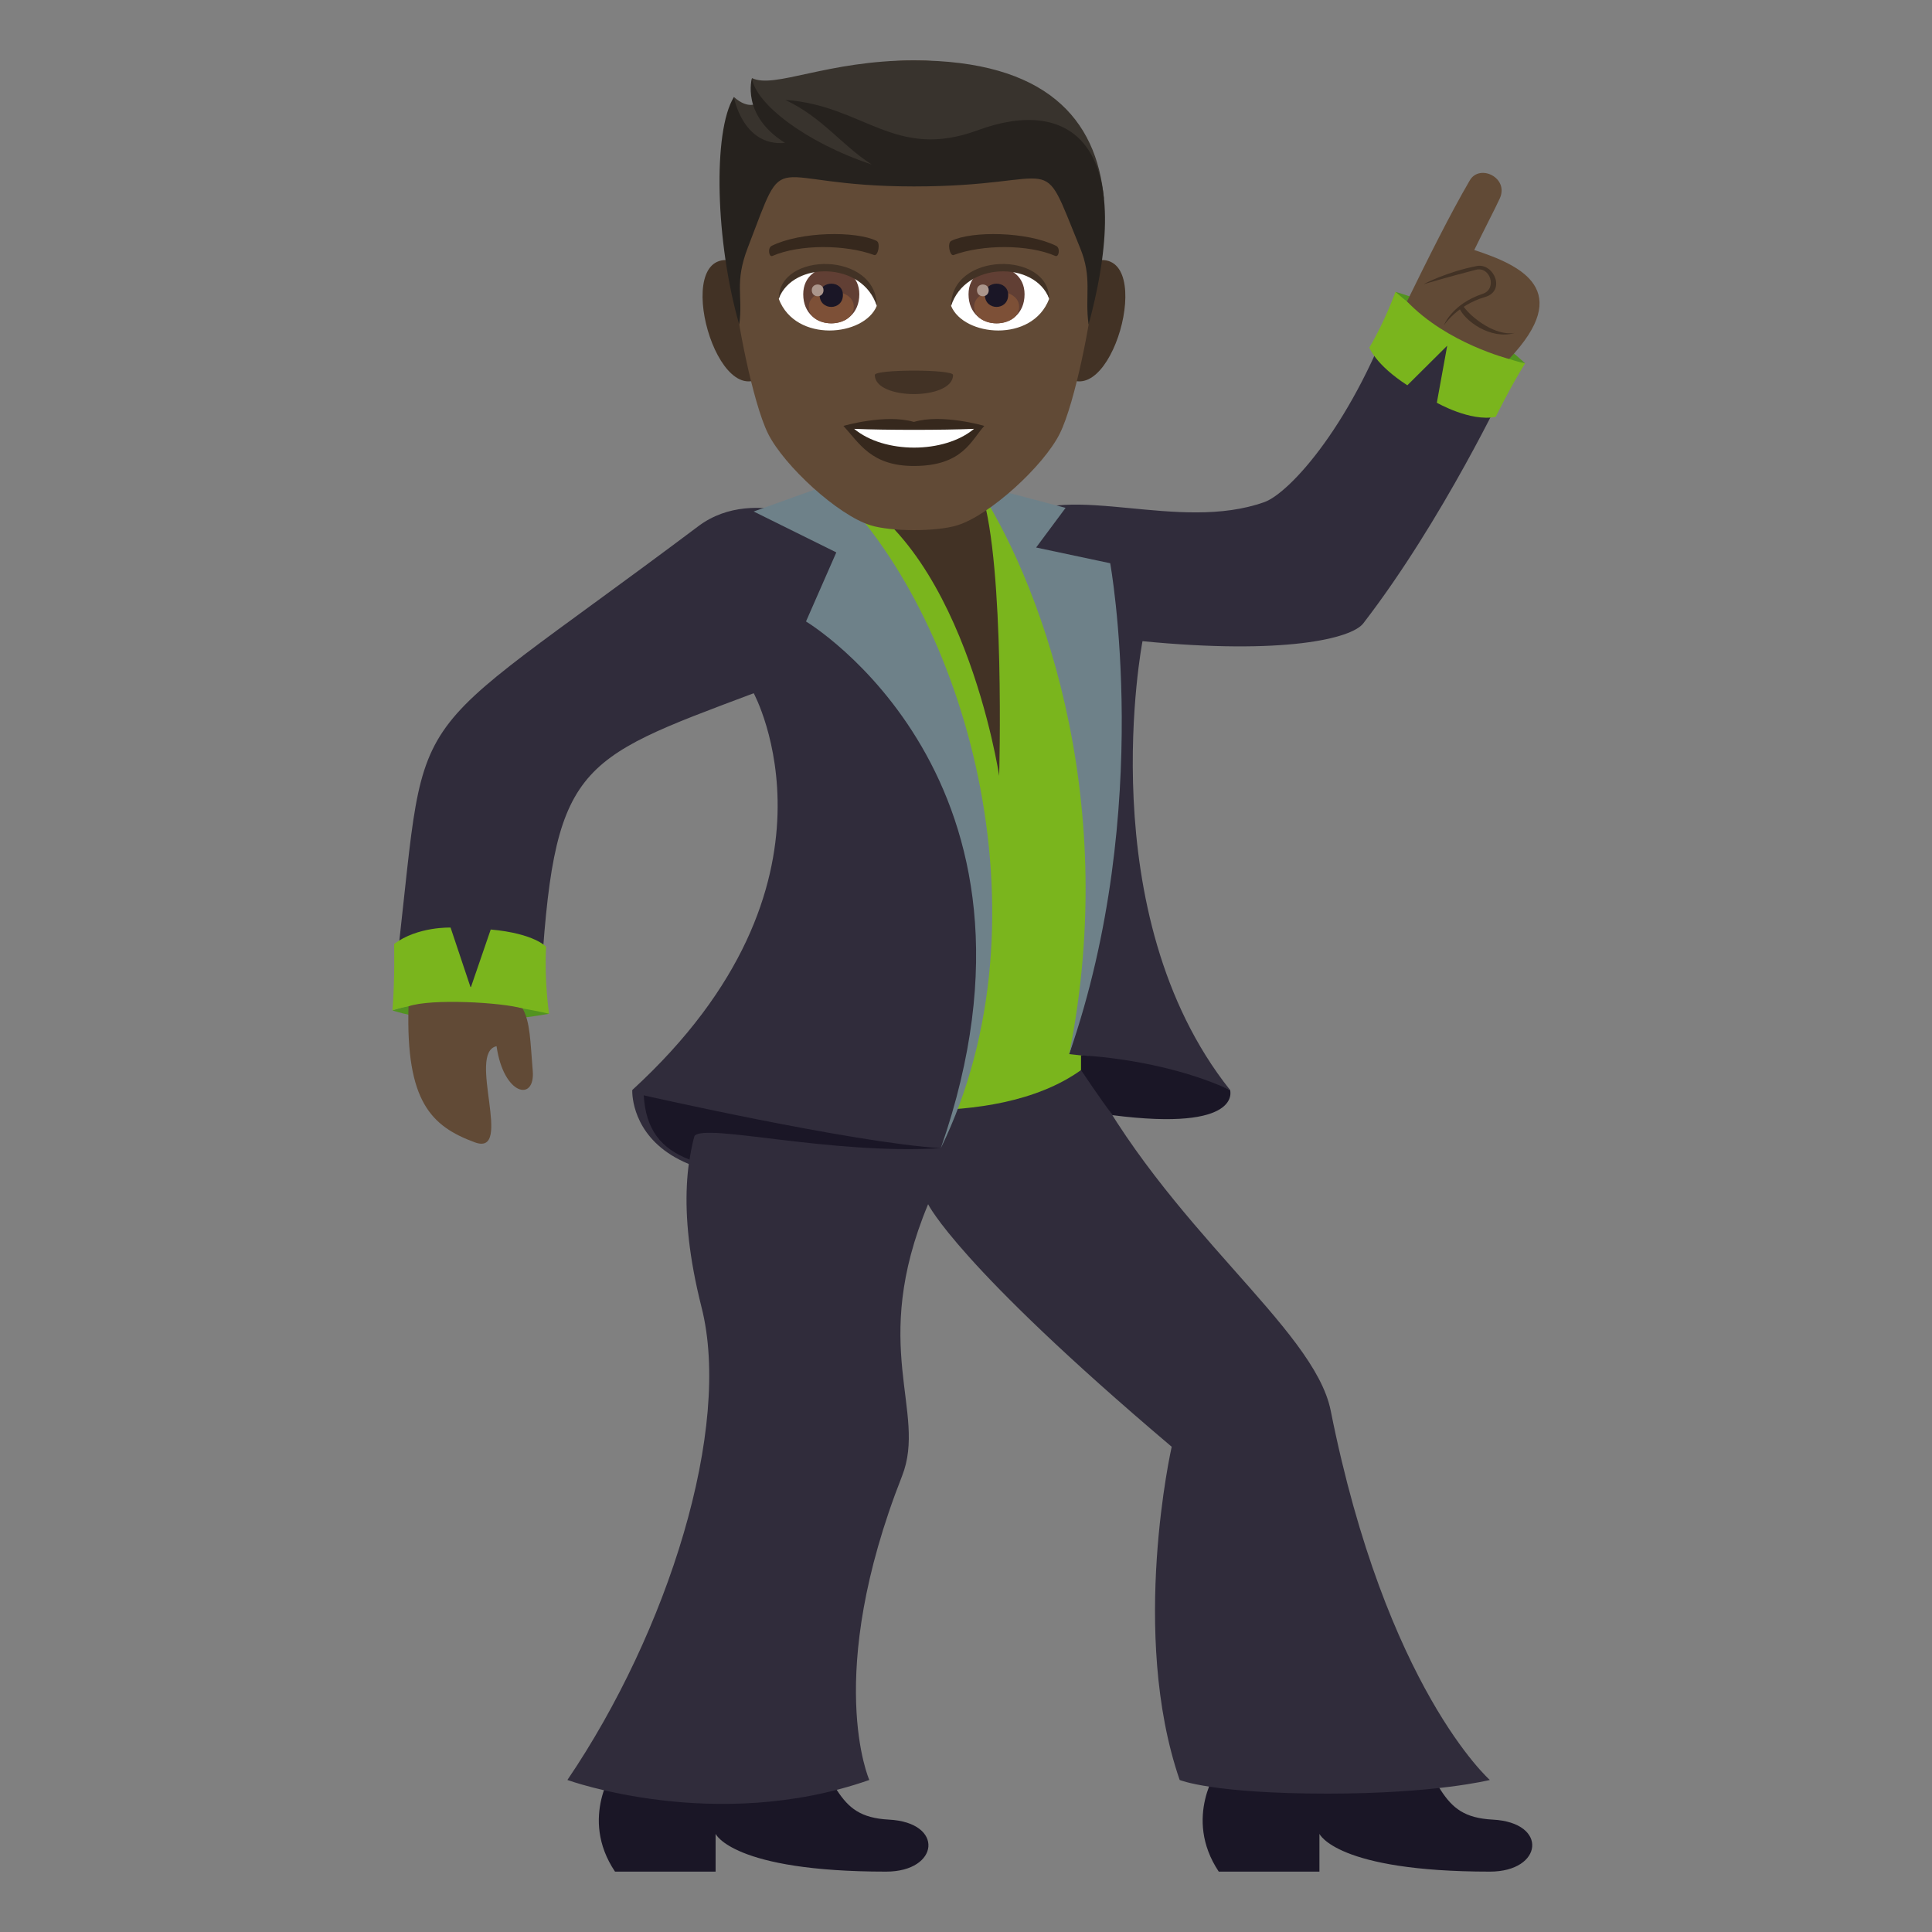 <?xml version="1.0" encoding="utf-8"?>
<!-- Generator: Adobe Illustrator 15.0.0, SVG Export Plug-In . SVG Version: 6.00 Build 0)  -->
<!DOCTYPE svg PUBLIC "-//W3C//DTD SVG 1.1//EN" "http://www.w3.org/Graphics/SVG/1.1/DTD/svg11.dtd">
<svg version="1.1" id="Layer_1" xmlns:x="http://ns.adobe.com/Extensibility/1.0/" xmlns:i="http://ns.adobe.com/AdobeIllustrator/10.0/" xmlns:graph="http://ns.adobe.com/Graphs/1.0/"
	 xmlns="http://www.w3.org/2000/svg" xmlns:xlink="http://www.w3.org/1999/xlink" xmlns:a="http://ns.adobe.com/AdobeSVGViewerExtensions/3.0/"
	 x="0px" y="0px" width="64px" height="64px" viewBox="0 0 64 64" enable-background="new 0 0 64 64" xml:space="preserve">
<rect x="0" y="0" width="64" height="64" fill="#808080" stroke="none"/>
<path fill="#423225" d="M32.524,16.336c0,0-5.338-3.094-4.832,0.324c4.328,4.084,5.502,10.378,5.502,10.378
	S35.459,19.345,32.524,16.336z"/>
<path fill="#1A1626" d="M20.373,58.553c0,0-1.207,1.646,0,3.447h3.332v-1.252c0,0,0.558,1.252,5.649,1.252
	c1.76,0,1.942-1.627,0.092-1.723c-1.869-0.098-1.596-1.334-3.344-3.449L20.373,58.553z"/>
<path fill="#1A1626" d="M40.373,58.553c0,0-1.201,1.646,0,3.447h3.335v-1.252c0,0,0.557,1.252,5.646,1.252
	c1.76,0,1.946-1.627,0.094-1.723c-1.869-0.098-1.594-1.334-3.342-3.449L40.373,58.553z"/>
<path fill="#302C3B" d="M44.081,46.727c-0.555-2.758-5.424-6.039-8.202-11.478c0,0-4.303,0-11.247,0c0,0-3.059,1.46-1.394,8.05
	c1.018,3.999-1.107,10.748-4.442,15.665c0,0,4.908,1.784,10.001,0c0,0-1.526-3.434,1.085-10.069
	c0.842-2.144-1.109-4.271,0.863-9.004c0,0,0.954,2.01,8.069,8.035c0,0-1.405,6.191,0.264,11.038c0,0,1.063,0.452,4.902,0.452
	c3.588,0,5.373-0.452,5.373-0.452S45.916,55.93,44.081,46.727z"/>
<path fill="#7AB51D" d="M32.524,16.336c0.772,2.442,0.575,9.365,0.575,9.365s-1.206-8-5.614-9.66c0,0,2.338,11.596,0,20.484
	c0,0,5.365,1.045,8.325-1.077C38.972,22.284,32.524,16.336,32.524,16.336z"/>
<path fill="#302C3B" d="M33.612,17.197c1.824-1.25,5.423,0.451,8.271-0.564c0.829-0.294,2.976-2.611,4.433-6.816l3.59,2.936
	c0,0-2.102,4.47-4.748,7.9c-0.391,0.501-2.619,1.045-7.311,0.587c0,0-1.75,9.019,2.9,14.867c0,0-2.1-0.866-5.328-1.188
	C35.419,34.92,37.856,27.544,33.612,17.197z"/>
<path fill="#1A1626" d="M36.849,36.941c0,0-0.529-0.727-1.039-1.493v-0.487c0,0,2.654,0.094,4.938,1.146
	C40.747,36.107,41.19,37.499,36.849,36.941z"/>
<path fill="#302C3B" d="M27.782,17.576c0,0-2.721-1.591-4.647-0.146c-10.347,7.769-8.855,5.291-10.08,15.197l4.848,0.137
	c0.436-7.44,1.113-7.563,7.065-9.8c0,0,3.443,6.308-4.023,13.144c0,0-0.269,4.903,10.225,1.929
	C31.167,38.035,35.81,29.459,27.782,17.576z"/>
<path fill="#529320" d="M13,33.47c0,0,1.902,0.703,5.189,0.112C18.189,33.582,16.604,32.355,13,33.47z"/>
<path fill="#7AB51D" d="M13.055,31.271c0,0,0.029,1.218-0.055,2.198c0,0,1.771-0.662,5.189,0.112c0,0-0.164-1.091-0.099-2.216
	c0,0-0.372-0.441-1.834-0.574l-0.663,1.929l-0.667-1.993C14.928,30.728,13.838,30.684,13.055,31.271z"/>
<path fill="#529320" d="M50.521,12.037c0,0-1.555-1.558-4.295-2.37C46.226,9.667,47.317,11.528,50.521,12.037z"/>
<path fill="#7AB51D" d="M49.547,13.809c0,0,0.493-1.003,0.974-1.771c0,0-2.035-0.391-4.295-2.37c0,0-0.338,0.958-0.865,1.847
	c0,0,0.205,0.567,1.259,1.248l1.321-1.312l-0.344,1.89C47.597,13.34,48.702,13.978,49.547,13.809z"/>
<path fill="#6E8189" d="M27.485,16.041l-2.519,0.903l2.738,1.355l-1.004,2.288c0,0,8.72,5.224,4.466,17.447
	C34.897,30.385,31.967,20.293,27.485,16.041z"/>
<path fill="#6E8189" d="M32.334,16.041l2.965,0.783l-0.976,1.313l2.454,0.521c0,0,1.473,8.102-1.359,16.262
	C37.161,26.203,34.331,19.039,32.334,16.041z"/>
<path fill="#1A1626" d="M21.325,36.285c0,0,6.882,1.563,9.843,1.75c-3.683,0.222-7.782-0.833-8.161-0.408
	c-0.096,0.313-0.165,0.786-0.165,0.786C21.895,38.05,21.391,37.418,21.325,36.285z"/>
<path fill="#614A36" d="M13.533,33.336c-0.092,3.155,0.752,3.973,2.195,4.505c1.305,0.482-0.271-2.971,0.721-3.184
	c0.234,1.635,1.283,1.85,1.199,0.819c-0.084-1.01-0.082-1.6-0.334-2.068C16.624,33.204,14.287,33.072,13.533,33.336z"/>
<path fill="#614A36" d="M48.69,5.973c0.326-0.556,1.301-0.087,0.994,0.597c-0.143,0.316-0.539,1.074-0.847,1.712
	c1.573,0.514,3.31,1.336,1.154,3.608c0,0-2.054-0.514-3.382-1.905C47.286,8.602,48.035,7.094,48.69,5.973z"/>
<path fill="#423225" d="M48.469,10.139c0.288,0.407,1.079,0.998,1.708,0.891c-0.792,0.238-1.688-0.407-1.854-0.868L48.469,10.139z"
	/>
<path fill="#423225" d="M49.122,9.731c0.479-0.16,0.248-0.922-0.237-0.793c-0.903,0.233-1.733,0.479-1.733,0.479
	s0.769-0.412,1.766-0.604c0.566-0.11,0.975,0.823,0.277,1.026c-0.938,0.274-1.365,0.939-1.365,0.939S48.091,10.073,49.122,9.731z"/>
<path fill="#423225" d="M24.227,8.631c-2.021-0.365-0.442,5.291,1.141,3.73C26.102,11.64,25.171,8.802,24.227,8.631z"/>
<path fill="#423225" d="M36.321,8.631c-0.945,0.171-1.872,3.009-1.137,3.73C36.769,13.922,38.347,8.266,36.321,8.631z"/>
<path fill="#614A36" d="M30.274,2c-4.181,0-6.196,3.163-5.942,7.564c0.05,0.885,0.597,3.771,1.114,4.807
	c0.533,1.06,2.305,2.693,3.393,3.03c0.686,0.214,2.188,0.214,2.874,0c1.086-0.337,2.859-1.971,3.39-3.03
	c0.52-1.036,1.065-3.922,1.119-4.807C36.474,5.163,34.458,2,30.274,2z"/>
<path fill="#36281D" d="M30.274,13.977c-0.94-0.276-2.334,0.132-2.334,0.132c0.531,0.577,0.92,1.327,2.334,1.327
	c1.621,0,1.896-0.851,2.332-1.327C32.606,14.108,31.213,13.698,30.274,13.977z"/>
<path fill="#FFFFFF" d="M28.295,14.206c0.988,0.827,2.979,0.831,3.971,0C31.213,14.25,29.354,14.251,28.295,14.206z"/>
<path fill="#423225" d="M31.571,12.421c0,0.845-2.592,0.845-2.592,0C28.979,12.229,31.571,12.229,31.571,12.421z"/>
<path fill="#38332D" d="M30.274,2c-2.875,0-4.614,0.951-5.363,0.587c0,0-0.082,0.489,0.213,0.81c0,0-0.311,0.267-0.813-0.185
	c-0.478,1.548,0.939,2.444,5.963,2.444c5.025,0,3.825-1.224,6.295,0.925C36.327,3.933,34.646,2,30.274,2z"/>
<path fill="#26221E" d="M32.401,4.311c-2.767,1.021-3.775-0.822-6.387-1.001c1.243,0.586,1.85,1.489,2.866,2.141
	c-2.219-0.742-3.847-2.021-3.971-2.859c0,0-0.369,1.225,1.095,2.141c-1.4,0.129-1.693-1.516-1.693-1.516
	c-0.707,1.14-0.609,4.813,0.178,7.538c0.131-0.973-0.168-1.374,0.281-2.547c1.346-3.503,0.48-2.032,5.506-2.032
	c5.023,0,4.118-1.342,5.502,2.032c0.416,1.006,0.15,1.574,0.283,2.547C37.714,4.607,35.339,3.227,32.401,4.311z"/>
<path fill="#FFFFFF" d="M34.753,9.904c-0.561,1.462-2.833,1.248-3.249,0.225C31.819,8.484,34.444,8.343,34.753,9.904z"/>
<path fill="#FFFFFF" d="M25.799,9.904c0.557,1.462,2.831,1.248,3.247,0.225C28.729,8.483,26.104,8.342,25.799,9.904z"/>
<path fill="#36281D" d="M34.983,8.143c-0.957-0.474-2.788-0.498-3.469-0.165c-0.146,0.063-0.05,0.513,0.074,0.471
	c0.95-0.353,2.481-0.361,3.372,0.03C35.081,8.528,35.131,8.209,34.983,8.143z"/>
<path fill="#36281D" d="M25.565,8.143c0.957-0.474,2.787-0.498,3.469-0.165c0.146,0.063,0.05,0.513-0.074,0.471
	c-0.95-0.353-2.48-0.361-3.373,0.03C25.469,8.528,25.421,8.209,25.565,8.143z"/>
<path fill="#613F34" d="M32.084,9.748c0,1.284,1.856,1.284,1.856,0C33.94,8.557,32.084,8.557,32.084,9.748z"/>
<path fill="#7D5037" d="M32.27,10.159c0,0.735,1.489,0.735,1.489,0C33.759,9.476,32.27,9.476,32.27,10.159z"/>
<path fill="#1A1626" d="M32.626,9.769c0,0.531,0.771,0.531,0.771,0C33.397,9.273,32.626,9.273,32.626,9.769z"/>
<path fill="#AB968C" d="M32.364,9.612c0,0.269,0.389,0.269,0.389,0C32.752,9.362,32.364,9.362,32.364,9.612z"/>
<path fill="#613F34" d="M26.608,9.748c0,1.284,1.858,1.284,1.858,0C28.467,8.557,26.608,8.557,26.608,9.748z"/>
<path fill="#7D5037" d="M26.793,10.158c0,0.736,1.489,0.736,1.489,0C28.283,9.476,26.793,9.476,26.793,10.158z"/>
<path fill="#1A1626" d="M27.151,9.769c0,0.531,0.772,0.531,0.772,0C27.924,9.273,27.151,9.273,27.151,9.769z"/>
<path fill="#AB968C" d="M26.891,9.612c0,0.269,0.389,0.269,0.389,0C27.28,9.362,26.891,9.362,26.891,9.612z"/>
<path fill="#423225" d="M34.753,9.892c0-1.569-3.249-1.569-3.249,0.25C31.969,8.649,34.288,8.649,34.753,9.892z"/>
<path fill="#423225" d="M25.799,9.892c0-1.569,3.247-1.569,3.247,0.25C28.583,8.648,26.262,8.648,25.799,9.892z"/>
</svg>

